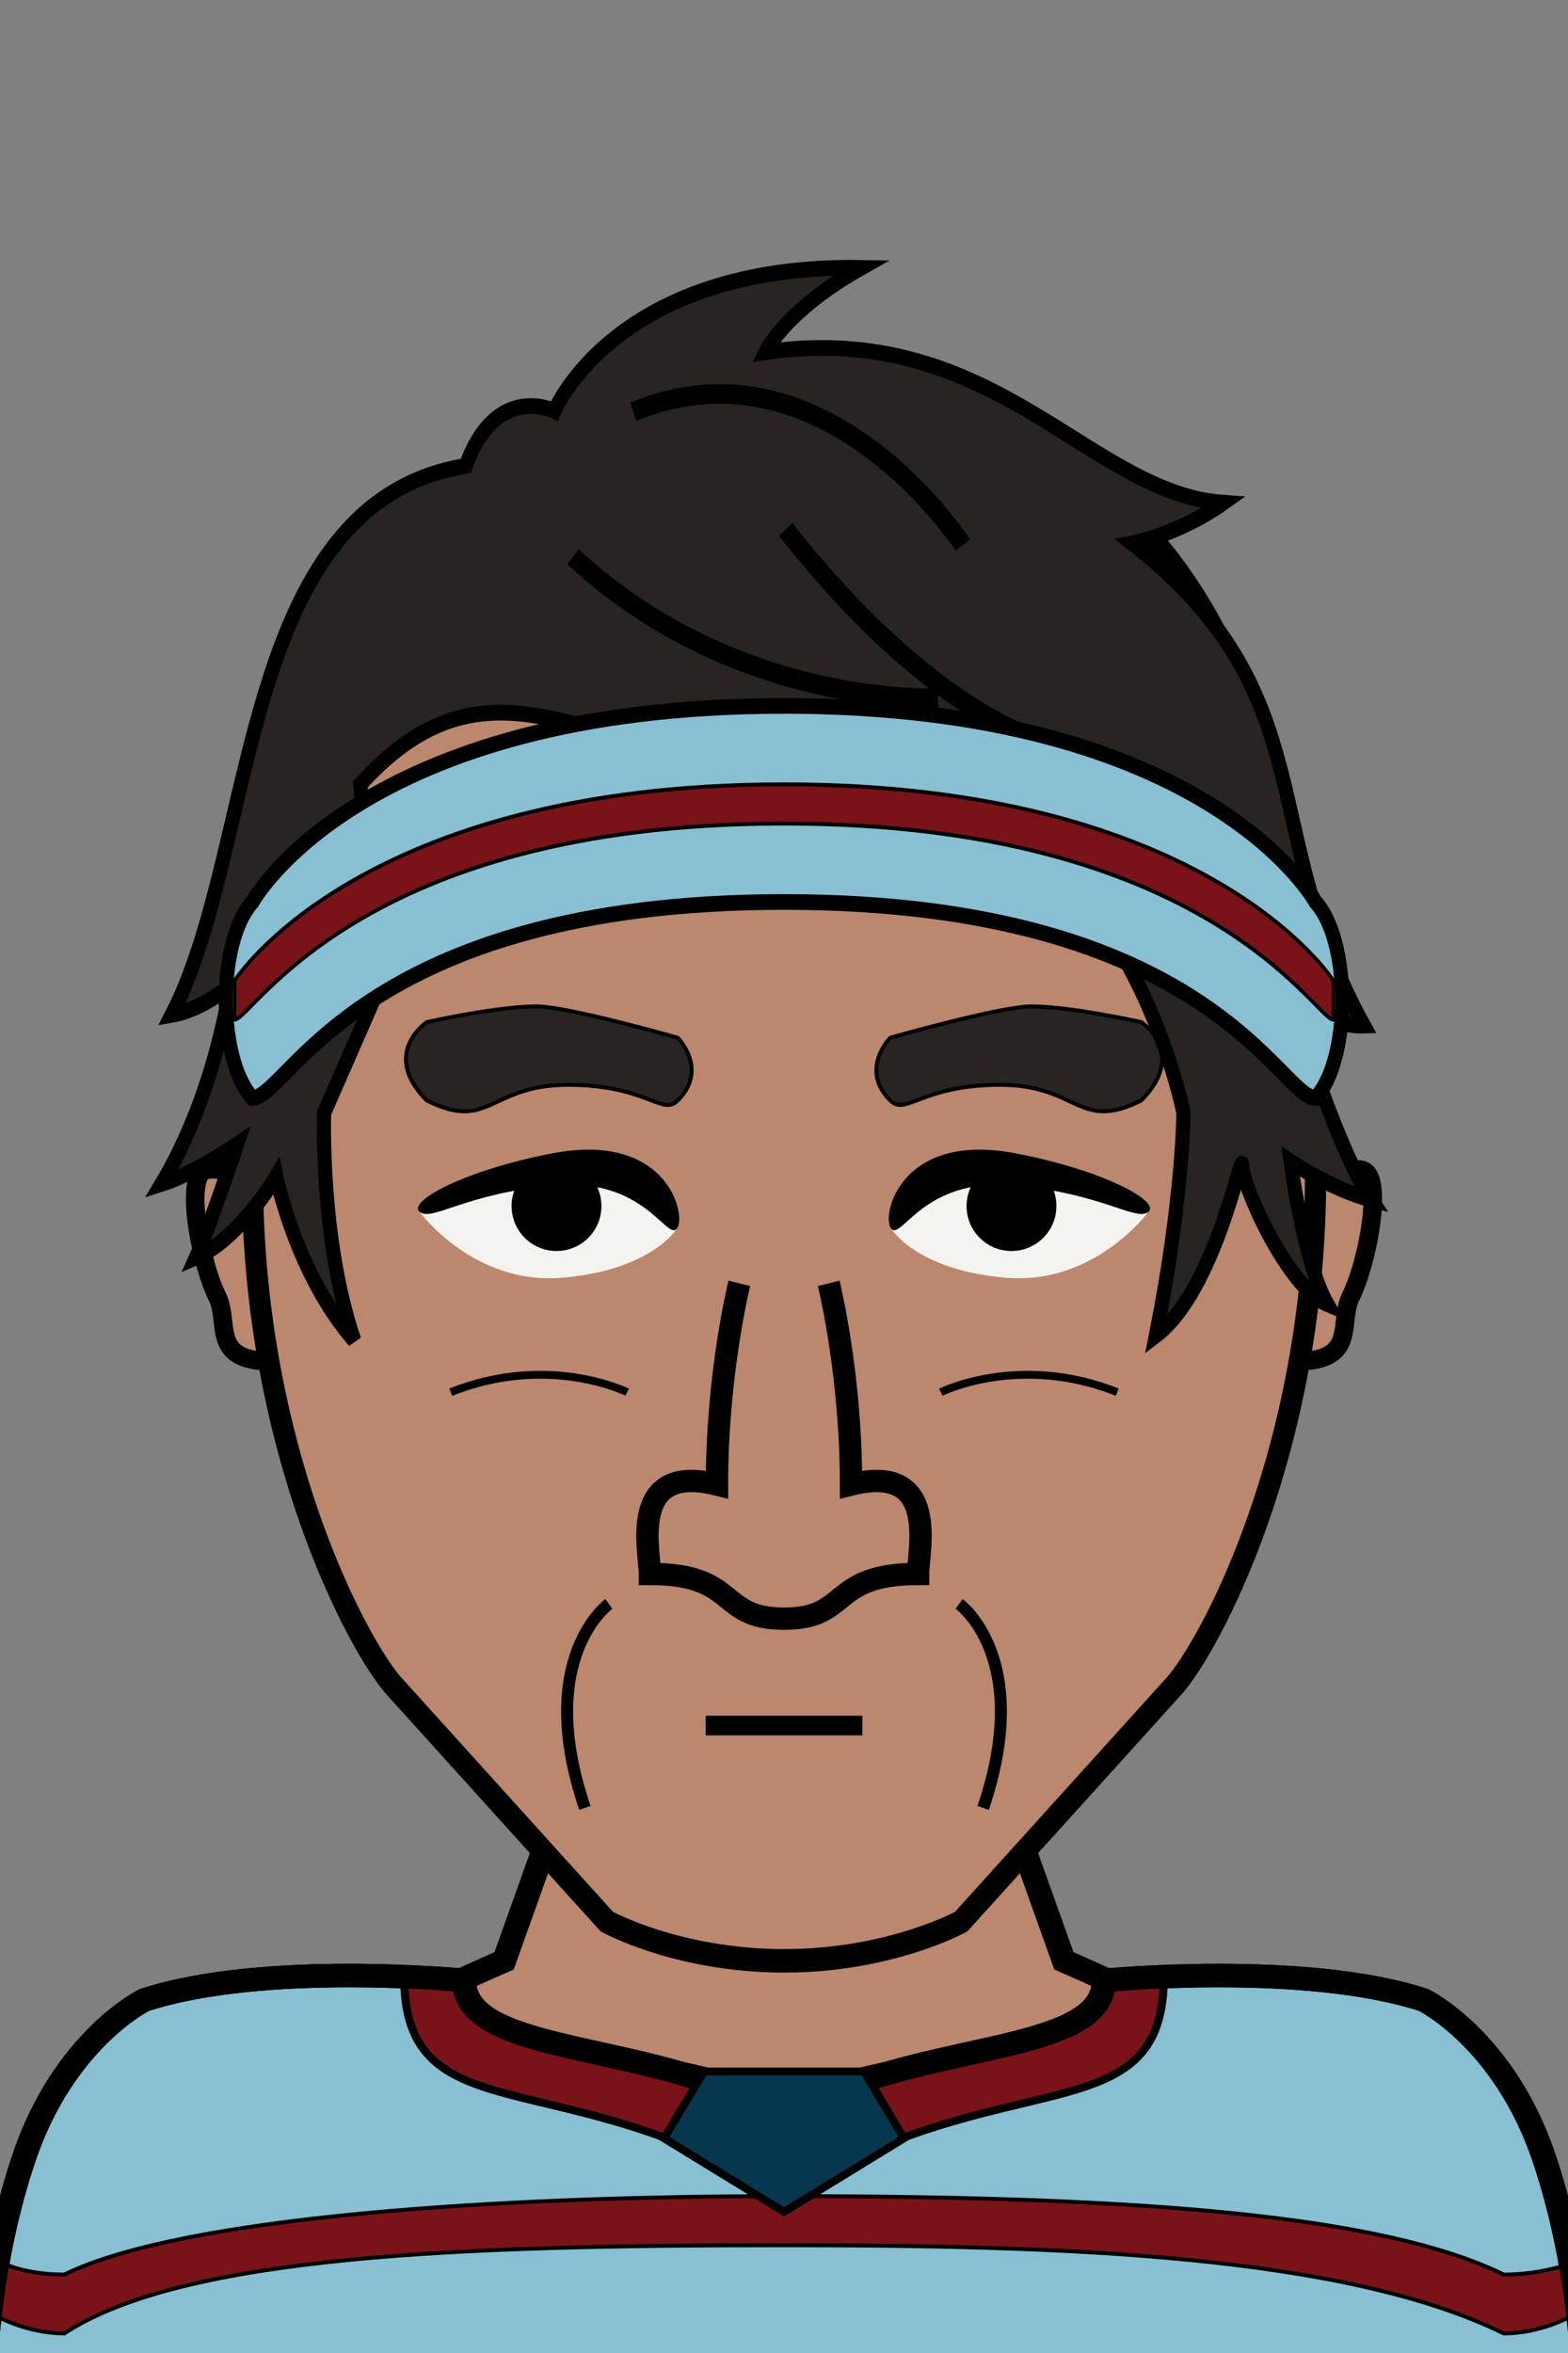 <svg xmlns="http://www.w3.org/2000/svg" version="1.2" baseProfile="tiny" width="100%" height="100%" viewBox="0 0 400 600" preserveAspectRatio="xMinYMin meet">
<rect x="0" y="0" width="400" height="600" fill="#808080" stroke="none"/>
<g transform="scale(1.02 1) translate(-3.922 0)">
<path fill="#bb876f" stroke="#000" stroke-width="6" d="M10 600s-10-65 50-65c5 0 25-15 70-35l70-200 70 200c45 20 65 35 70 35 60 0 50 65 50 65" class="body"/>
</g>
<g transform="scale(1.02 1) translate(-3.922 0)">
<g stroke="#000"><path fill="#89bfd3" stroke-width="6" d="M120 505c0 20 50 15 80 35 30-20 80-15 80-35 0 0 50-5 80 5 0 0 20 10 30 40s10 60 10 60H0s0-30 10-60 30-40 30-40c30-10 80-5 80-5Z" class="hockeyPrimary"/><path fill="#7a1319" d="M4.5 577.03S10 580 20 580c30-15 110-20 180-20 90 0 150 5 180 20 10 0 17-2.97 17-2.97l1 12.97s-8 5-18 5c-40-20-110-22.48-180-22.48-80 0-150 2.48-180 22.48-10 0-18-5-18-5z" class="stripeAccent"/><path fill="#7a1319" stroke-width="2" d="M120 505c0 20 50 15 80 30 30-15 80-10 80-30l15-1c0 41-40 21-95 56-55-35-95-15-95-56z" class="collarAccent"/><path fill="none" stroke-width="6" d="M120 505c0 20 50 15 80 35 30-20 80-15 80-35 0 0 50-5 80 5 0 0 20 10 30 40s10 60 10 60H0s0-30 10-60 30-40 30-40c30-10 80-5 80-5Z" class="hockeyStroke"/><path fill="#07364f" stroke-width="2" d="M180 528.21h40l10 17.05L200 564l-30-18.74z" class="shieldSecondary"/></g>
</g>
<g transform="translate(33.536 291.014) scale(0.79 0.79) translate(5.706 9.034) translate(11.951 -2.98)">
<path fill="#bb876f" stroke="#000" stroke-width="6" d="M40 14S10-1 5 4s0 30 5 40-5 25 30 20z"/>
</g>
<g transform="translate(323.536 291.014) scale(-0.79 0.79) translate(-48.635 9.034) translate(11.951 -2.98)">
<path fill="#bb876f" stroke="#000" stroke-width="6" d="M40 14S10-1 5 4s0 30 5 40-5 25 30 20z"/>
</g>
<g transform="scale(0.904 1) translate(21.239 0)">
<path fill="#bb876f" stroke="#000" stroke-width="6" d="M200 100c100 0 150 60 150 200 0 70-30 120-40 130l-60 60s-20 10-50 10-50-10-50-10l-60-60c-10-10-40-60-40-130 0-140 50-200 150-200Z" class="head"/><path fill="rgba(0,0,0,0)" d="M200 410c30 0 50 10 50 10 30 0 90-15 90-120h10c0 70-30 120-40 130l-60 60s-20 10-50 10-50-10-50-10l-60-60c-10-10-40-60-40-130h10c0 105 60 120 90 120 0 0 20-10 50-10" class="faceShave"/><path fill="rgba(0,0,0,0)" d="M60 300H50c0-140 50-200 150-200s150 60 150 200h-10v-10c0-5-10-20-15-25s-5-55-15-65c-40-40-60 0-110 0s-70-40-110 0c-10 10-10 60-15 65s-15 20-15 25z" class="headShave"/>
</g>
<g>
<path fill="none" stroke="#000" stroke-width="2" d="M240 355s20-10 45 0m-125 0s-20-10-45 0" class="eyeline5"/>
</g>
<g transform="translate(144.481 416) scale(1.53 1.53) translate(-1.912 -6.582)">
<path fill="none" stroke="#000" stroke-width="2" d="M9 2s-12.5 8.95-4 34" class="shp0"/>
</g>
<g transform="translate(244.481 416) scale(-1.53 1.53) translate(-9.127 -6.582)">
<path fill="none" stroke="#000" stroke-width="2" d="M9 2s-12.5 8.95-4 34" class="shp0"/>
</g>
<g transform="translate(102.241 286.138) rotate(-5 37.759 23.862)">
<path d="M5 20s12.08-8.23 35-8.23S70 30 70 30s-7.15 9.92-30.07 9.92S5 20 5 20" style="fill:#f5f3ee"/><path d="M5 20c-2.87-2.87 12.2-9.55 35-11.9C70 5 72.87 27.13 70 30s-7.08-13.73-30-13.73S7.87 22.87 5 20" class="black"/><path d="M39.93 33.04c-6.34 0-11.46-5.12-11.46-11.46 0-6.33 5.12-11.46 11.46-11.46s11.46 5.13 11.46 11.46c0 6.34-5.12 11.46-11.46 11.46" class="black"/>
</g>
<g transform="translate(222.241 286.138) rotate(5 37.759 23.862) scale(-1 1) translate(-75.518 0)">
<path d="M5 20s12.08-8.23 35-8.23S70 30 70 30s-7.15 9.92-30.07 9.92S5 20 5 20" style="fill:#f5f3ee"/><path d="M5 20c-2.87-2.87 12.2-9.55 35-11.9C70 5 72.87 27.13 70 30s-7.08-13.73-30-13.73S7.87 22.87 5 20" class="black"/><path d="M39.93 33.04c-6.34 0-11.46-5.12-11.46-11.46 0-6.33 5.12-11.46 11.46-11.46s11.46 5.13 11.46 11.46c0 6.34-5.12 11.46-11.46 11.46" class="black"/>
</g>
<g transform="translate(101.889 255.625) rotate(0 38.111 14.375)">
<path fill="#272421" stroke="#000" d="M71 25c8-8 0-16 0-16S43 1 35 1C25 1 7 5 7 5s-12 8 0 20c16 8 16-4 36-4s24 8 28 4Z"/>
</g>
<g transform="translate(221.889 255.625) rotate(0 38.111 14.375) scale(-1 1) translate(-76.222 0)">
<path fill="#272421" stroke="#000" d="M71 25c8-8 0-16 0-16S43 1 35 1C25 1 7 5 7 5s-12 8 0 20c16 8 16-4 36-4s24 8 28 4Z"/>
</g>
<g transform="translate(0 10) scale(-1 1) translate(-400 0)">
<path d="M180 430h40" style="fill:none;stroke:#000;stroke-width:5"/>
</g>
<g transform="translate(0 7.5) scale(1.14 1.14) translate(-24.561 -44.518)">
<path fill="#bb876f" stroke="#000" stroke-width="5" d="M190 325s-5 20-5 45c-20-5-15 15-15 20 20 0 15 10 30 10s10-10 30-10c0-5 5-25-15-20 0-25-5-45-5-45" class="nose"/>
</g>
<g transform="scale(-1 1) translate(-390.95 0) scale(0.904 1) translate(20.758 0)">
<path fill="#272421" stroke="#000" stroke-width="4" d="M37.17 332.53c6.66-10.67 10.33-36.33 10.33-36.33s-11.67 7.13-22.67 9.66c10-13.33 22.92-52.06 22.92-52.06s-10.25 8.06-20.92 7.73c30.34-49.67 10.75-84.26 65.34-123 0 0-13.09-2.26-25.67-10.33 37.88-2.4 64.75-46.9 129.25-38.4 0 0-5.5-10.5-27-21.5 69.5-1 86.5 36.5 86.5 36.5s16.5-7.5 25 14c64.5 9.5 58.5 97 83 140-8.88-1.4-16.5-7.5-16.5-7.5s3.87 27.1 19.37 50.6c-9.5-2.75-21.29-10.04-21.29-10.04s8.29 22.29 11.55 28.79C344.12 315.9 333.75 300 333.75 300s-5.58 24.86-22 41.8c9.75-25.94 8.5-58 8.5-58l-15-31L310 200c-40-40-70.25-1.7-132.25-2.7-81.53-1.32-100 86.5-100 86.5s.08 21.73 7.75 56.73c-17-11.67-24.33-48.33-24.33-43.33s-12.67 31-24 35.33Z" class="shaggy"/><path d="M114 190s32.25-4.8 76-55m-43 43s56.75 2.7 103-36m-110-3s38.75-54.3 93-34" style="fill:none;stroke:#000;stroke-width:5"/>
</g>
<g transform="scale(0.904 1) translate(21.239 0)">
<g stroke="#000"><path fill="#89bfd3" stroke-width="4" d="M350 280c-10 0-30-50-150-50S60 280 50 280c-10-10-10-40 0-50 0 0 30-50 150-50s150 50 150 50c10 10 10 40 0 50Z" class="headband"/><path fill="#7a1319" d="M45 260v-10s35-50 155-50 155 50 155 50v10c-5 0-35-50-155-50S50 260 45 260Z" class="stripe"/></g>
</g>
</svg>